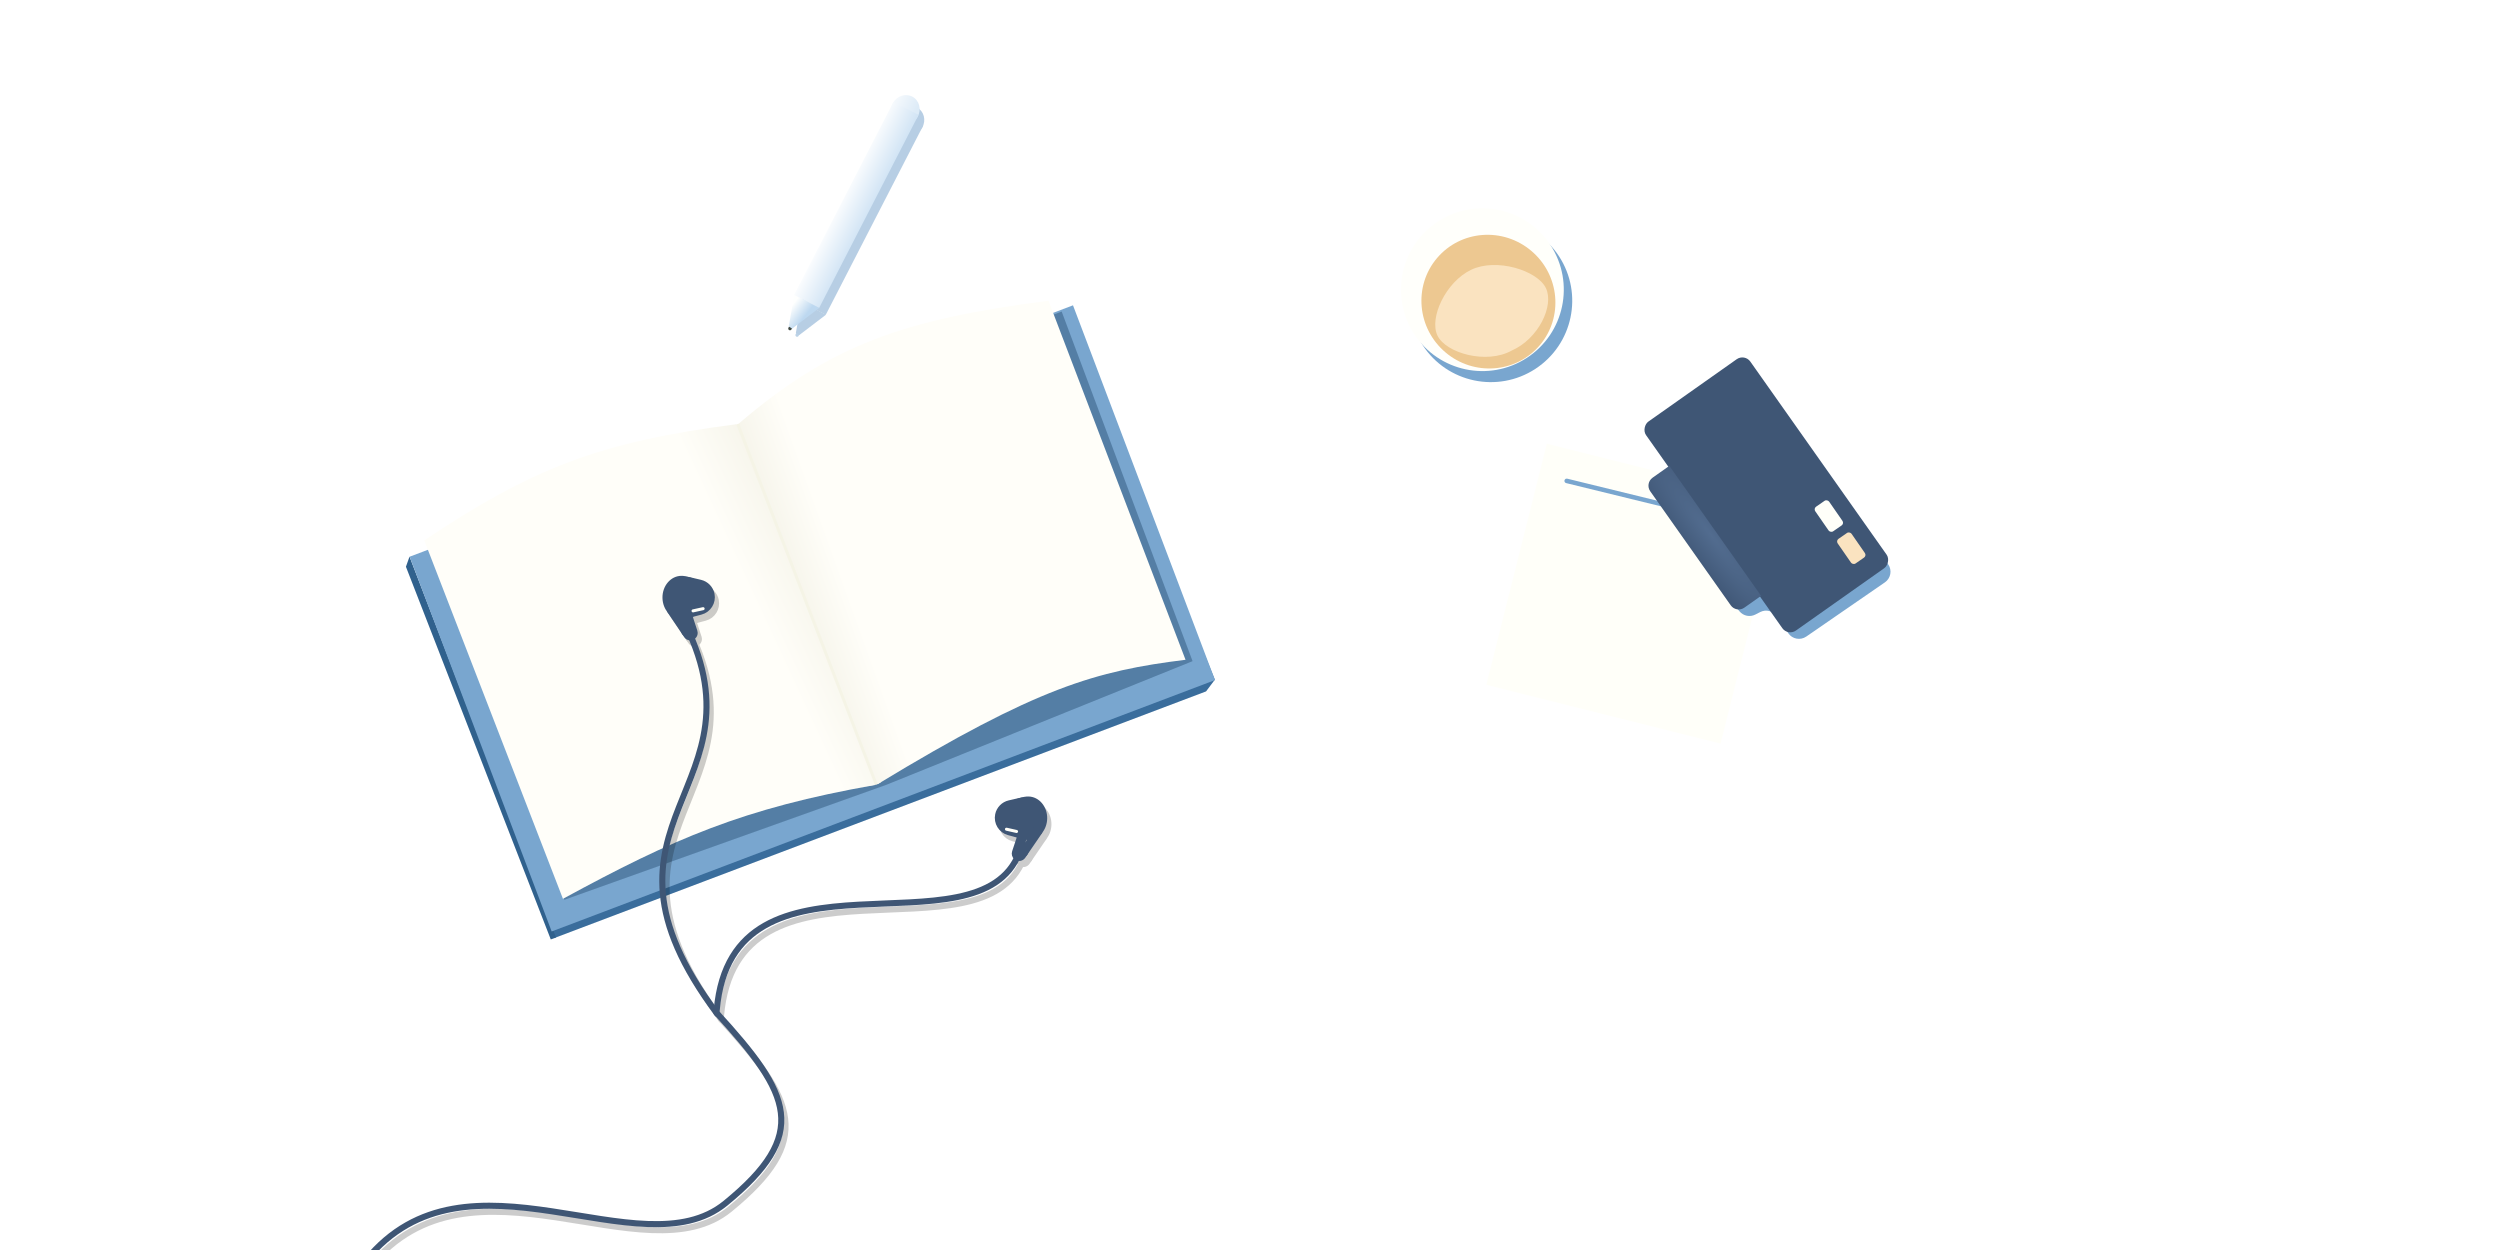 <svg width="3840" height="1920" viewBox="0 0 3840 1920" fill="none" xmlns="http://www.w3.org/2000/svg">
<g clip-path="url(#clip0_364_44)">
<g style="mix-blend-mode:multiply">
<path d="M631 856L1635.5 479.5L1866 1044L1852.5 1062L851 1441L631 856Z" fill="#3A6D9C"/>
</g>
<path d="M623.5 870.5L629 855L854 1440L846 1443L623.5 870.5Z" fill="#30618D"/>
<rect x="629.224" y="855.097" width="1089.61" height="615.578" transform="rotate(-20.755 629.224 855.097)" fill="#79A6CF"/>
<path d="M668.003 840.114L1630.74 478.545L1831.79 1015.53L1361.29 1205.52L866.857 1382.08L668.003 840.114Z" fill="#547EA5"/>
<path d="M1125.06 654.193L1142.19 647.966L1353.4 1201.15L1348.21 1204.26L1346.13 1205.3L1334.19 1206.86L1125.06 654.193Z" fill="#F5F4E6"/>
<path d="M1135.22 650.252C1275.89 530.165 1386.88 490.683 1610.5 461.908L1820.97 1013.42C1683.3 1030.54 1593.86 1055.32 1348.11 1204.47L1135.22 650.252Z" fill="url(#paint0_linear_364_44)"/>
<path d="M1130.77 651.649C920.957 678.726 816.938 719.439 651.67 830.05L864.691 1380.58C1034.37 1288.28 1141.23 1241.54 1343.81 1205.81L1130.77 651.649Z" fill="url(#paint1_linear_364_44)"/>
<g style="mix-blend-mode:multiply">
<circle cx="2289.95" cy="461.952" r="125" transform="rotate(-123.097 2289.95 461.952)" fill="#79A6CF"/>
</g>
<circle cx="2276.98" cy="444.976" r="125" transform="rotate(-123.097 2276.98 444.976)" fill="#FFFFFB"/>
<g filter="url(#filter0_i_364_44)">
<ellipse cx="2276.92" cy="444.755" rx="103.471" ry="102.095" transform="rotate(40.259 2276.92 444.755)" fill="#EDC891"/>
</g>
<path d="M2374.48 442.476C2387.57 469.579 2362.98 520.476 2321.98 538.476C2283.48 559.976 2221.07 542.579 2207.98 515.476C2194.88 488.373 2220.57 433.269 2259.48 414.476C2298.38 395.683 2361.38 415.373 2374.48 442.476Z" fill="#FAE3C0"/>
<g style="mix-blend-mode:multiply" opacity="0.5">
<ellipse cx="1397.98" cy="185.412" rx="21.374" ry="22.833" transform="rotate(28.436 1397.98 185.412)" fill="#709EC9"/>
<path d="M1228.69 506.517L1224.34 514.711" stroke="#79A6CF" stroke-width="5.189" stroke-linecap="round"/>
<path d="M1222.41 511.579L1230.93 463.731L1268.77 483.351L1227.58 514.767L1222.41 511.579Z" fill="#709EC9"/>
<rect x="1380.29" y="173.273" width="42.534" height="327.073" transform="rotate(27.243 1380.29 173.273)" fill="#709EC9"/>
</g>
<ellipse cx="1390.41" cy="168.979" rx="21.791" ry="23.278" transform="rotate(28.436 1390.41 168.979)" fill="url(#paint2_linear_364_44)"/>
<path d="M1217.82 496.34L1213.38 504.694" stroke="#404942" stroke-width="5.29" stroke-linecap="round"/>
<path d="M1211.42 501.5L1220.11 452.721L1258.69 472.723L1216.69 504.75L1211.42 501.5Z" fill="url(#paint3_linear_364_44)"/>
<rect x="1372.37" y="156.603" width="43.363" height="333.445" transform="rotate(27.243 1372.37 156.603)" fill="url(#paint4_linear_364_44)"/>
<g opacity="0.2">
<path d="M1107.01 1564.93C1222 1690.46 1251.18 1751.06 1120.73 1857.59C990.284 1964.12 723.646 1754.51 568.589 1945.13" stroke="black" stroke-width="9.331" stroke-linecap="round"/>
<path d="M1108.27 1566.58C883.55 1266.42 1194.62 1223.39 1053.34 956.961" stroke="black" stroke-width="9.331" stroke-linecap="round"/>
<path d="M1107.42 1560.71C1131.32 1288.46 1509.15 1482.17 1572.15 1319.05" stroke="black" stroke-width="9.331" stroke-linecap="round"/>
<path d="M1081.8 906.449L1066.33 902.803C1049.37 898.806 1033.67 913.072 1036.04 930.338C1038.06 945.112 1052.56 954.779 1066.98 950.966L1082.35 946.902C1093.01 944.081 1099.63 933.442 1097.46 922.628C1095.85 914.639 1089.73 908.318 1081.8 906.449Z" stroke="black" stroke-width="13.347" stroke-linecap="round"/>
<path d="M1096.81 926.502C1097.1 944.927 1070.17 960.288 1053.96 960.541C1037.75 960.794 1024.37 946.062 1024.08 927.637C1023.79 909.211 1036.7 894.069 1052.92 893.816C1069.13 893.563 1096.52 908.076 1096.81 926.502Z" fill="black"/>
<path d="M1036.07 947.905L1061.35 985.364C1063.58 988.659 1068.17 989.291 1071.2 986.718V986.718C1073.26 984.967 1074.06 982.142 1073.23 979.568L1057.22 930.402" stroke="black" stroke-width="9.331" stroke-linecap="round"/>
<path d="M1046.06 948.458L1057.88 980.07C1058.78 982.462 1061.84 983.139 1063.66 981.347V981.347C1064.51 980.509 1064.88 979.295 1064.64 978.124L1060.07 955.941C1058.65 949.041 1051.7 944.774 1044.91 946.63V946.63" stroke="black" stroke-width="9.331" stroke-linecap="round"/>
<path d="M1557.42 1245.22L1572.91 1241.66C1589.89 1237.76 1605.5 1252.11 1603.04 1269.36C1600.94 1284.12 1586.38 1293.71 1571.99 1289.82L1556.64 1285.67C1545.99 1282.79 1539.43 1272.11 1541.67 1261.31C1543.32 1253.33 1549.47 1247.05 1557.42 1245.22Z" stroke="black" stroke-width="13.347" stroke-linecap="round"/>
<path d="M1542.29 1265.19C1541.9 1283.61 1568.74 1299.12 1584.95 1299.46C1601.17 1299.81 1614.63 1285.15 1615.02 1266.73C1615.4 1248.3 1602.58 1233.09 1586.36 1232.75C1570.15 1232.4 1542.68 1246.77 1542.29 1265.19Z" fill="black"/>
<path d="M1602.91 1286.93L1577.43 1324.25C1575.18 1327.53 1570.59 1328.14 1567.57 1325.55V1325.55C1565.52 1323.78 1564.73 1320.95 1565.58 1318.39L1581.86 1269.31" stroke="black" stroke-width="9.331" stroke-linecap="round"/>
<path d="M1592.93 1287.43L1580.93 1318.97C1580.02 1321.36 1576.95 1322.02 1575.14 1320.22V1320.22C1574.3 1319.37 1573.93 1318.16 1574.18 1316.99L1578.87 1294.83C1580.33 1287.94 1587.3 1283.71 1594.08 1285.6V1285.6" stroke="black" stroke-width="9.331" stroke-linecap="round"/>
</g>
<path d="M1100.48 1555.6C1215.47 1681.13 1244.65 1741.72 1114.2 1848.25C983.752 1954.79 717.114 1745.18 562.057 1935.8" stroke="#3F5675" stroke-width="9.331" stroke-linecap="round"/>
<path d="M1101.73 1557.25C877.018 1257.09 1188.09 1214.06 1046.81 947.63" stroke="#3F5675" stroke-width="9.331" stroke-linecap="round"/>
<path d="M1100.89 1551.38C1124.78 1279.13 1502.61 1472.84 1565.62 1309.72" stroke="#3F5675" stroke-width="9.331" stroke-linecap="round"/>
<path d="M1075.27 897.118L1059.8 893.472C1042.83 889.475 1027.14 903.741 1029.51 921.007C1031.53 935.781 1046.03 945.449 1060.45 941.635L1075.82 937.571C1086.48 934.75 1093.1 924.111 1090.93 913.298C1089.32 905.308 1083.2 898.988 1075.27 897.118Z" stroke="#3F5675" stroke-width="13.347" stroke-linecap="round"/>
<path d="M1090.28 917.171C1090.57 935.597 1063.64 950.957 1047.43 951.21C1031.21 951.463 1017.84 936.732 1017.55 918.306C1017.26 899.881 1030.17 884.739 1046.39 884.486C1062.6 884.233 1089.99 898.746 1090.28 917.171Z" fill="#3F5675"/>
<path d="M1029.54 938.574L1054.82 976.033C1057.04 979.328 1061.64 979.96 1064.67 977.387V977.387C1066.73 975.636 1067.53 972.811 1066.69 970.237L1050.69 921.071" stroke="#3F5675" stroke-width="9.331" stroke-linecap="round"/>
<path d="M1039.52 939.127L1051.35 970.74C1052.25 973.132 1055.31 973.808 1057.13 972.017V972.017C1057.98 971.178 1058.35 969.964 1058.11 968.793L1053.54 946.61C1052.12 939.71 1045.17 935.443 1038.38 937.299V937.299" stroke="#3F5675" stroke-width="9.331" stroke-linecap="round"/>
<path d="M1079.99 934.907L1064.52 938.311" stroke="#FFFFF9" stroke-width="4.665" stroke-linecap="round"/>
<path d="M1550.88 1235.89L1566.37 1232.33C1583.36 1228.42 1598.97 1242.78 1596.51 1260.03C1594.4 1274.79 1579.85 1284.38 1565.46 1280.49L1550.11 1276.34C1539.46 1273.46 1532.9 1262.78 1535.14 1251.98C1536.79 1244 1542.94 1237.71 1550.88 1235.89Z" stroke="#3F5675" stroke-width="13.347" stroke-linecap="round"/>
<path d="M1535.76 1255.86C1535.37 1274.28 1562.21 1289.79 1578.42 1290.13C1594.64 1290.48 1608.09 1275.82 1608.48 1257.39C1608.87 1238.97 1596.04 1223.76 1579.83 1223.42C1563.62 1223.07 1536.15 1237.44 1535.76 1255.86Z" fill="#3F5675"/>
<path d="M1596.38 1277.6L1570.89 1314.92C1568.65 1318.2 1564.06 1318.8 1561.04 1316.22V1316.22C1558.99 1314.45 1558.2 1311.62 1559.05 1309.05L1575.33 1259.98" stroke="#3F5675" stroke-width="9.331" stroke-linecap="round"/>
<path d="M1586.39 1278.09L1574.39 1309.64C1573.49 1312.03 1570.42 1312.69 1568.61 1310.89V1310.89C1567.76 1310.04 1567.4 1308.83 1567.65 1307.66L1572.34 1285.5C1573.79 1278.61 1580.77 1274.38 1587.55 1276.27V1276.27" stroke="#3F5675" stroke-width="9.331" stroke-linecap="round"/>
<path d="M1545.95 1273.65L1561.41 1277.14" stroke="#FFFFF9" stroke-width="4.665" stroke-linecap="round"/>
<rect x="2375.98" y="681.584" width="370.939" height="381.753" transform="rotate(14.097 2375.98 681.584)" fill="#FFFFF9"/>
<path d="M2406.48 738.647L2679.52 805.521" stroke="#79A6CF" stroke-width="7" stroke-linecap="round"/>
<g style="mix-blend-mode:multiply">
<path d="M2671.94 939.083L2661.2 926.299C2660.55 925.525 2659.96 924.703 2659.44 923.839L2590.44 810.229C2587.28 805.029 2586.68 798.669 2588.82 792.973L2666.31 586.37C2671.92 571.426 2691.98 568.892 2701.13 581.973L2900.23 866.788C2906.53 875.804 2904.29 888.227 2895.24 894.471L2774.42 977.766C2765.36 984.014 2752.94 981.685 2746.76 972.58L2729.14 946.624C2723.52 938.341 2712.6 935.549 2703.69 940.116L2696.16 943.975C2687.94 948.192 2677.89 946.163 2671.94 939.083Z" fill="#79A6CF"/>
</g>
<rect x="2679.83" y="543.11" width="392.932" height="196.006" rx="15" transform="rotate(54.781 2679.83 543.11)" fill="#3F5675"/>
<path d="M2564.12 715.563L2705.05 915.206L2679.32 933.369C2672.56 938.146 2663.2 936.533 2658.42 929.765L2534.79 754.63C2530.01 747.862 2531.62 738.503 2538.39 733.725L2564.12 715.563Z" fill="url(#paint5_radial_364_44)"/>
<rect x="2867.31" y="853.588" width="25.909" height="46" rx="5" transform="rotate(145.29 2867.31 853.588)" fill="#FAE3C0"/>
<rect x="2832.87" y="804.203" width="25.909" height="46" rx="5" transform="rotate(145.29 2832.87 804.203)" fill="#FFFFF9"/>
</g>
<defs>
<filter id="filter0_i_364_44" x="2174.01" y="342.082" width="209.515" height="209.06" filterUnits="userSpaceOnUse" color-interpolation-filters="sRGB">
<feFlood flood-opacity="0" result="BackgroundImageFix"/>
<feBlend mode="normal" in="SourceGraphic" in2="BackgroundImageFix" result="shape"/>
<feColorMatrix in="SourceAlpha" type="matrix" values="0 0 0 0 0 0 0 0 0 0 0 0 0 0 0 0 0 0 127 0" result="hardAlpha"/>
<feOffset dx="9.281" dy="18.563"/>
<feGaussianBlur stdDeviation="1.856"/>
<feComposite in2="hardAlpha" operator="arithmetic" k2="-1" k3="1"/>
<feColorMatrix type="matrix" values="0 0 0 0 0 0 0 0 0 0 0 0 0 0 0 0 0 0 0.25 0"/>
<feBlend mode="normal" in2="shape" result="effect1_innerShadow_364_44"/>
</filter>
<linearGradient id="paint0_linear_364_44" x1="1257.66" y1="781.839" x2="1107.63" y2="835.566" gradientUnits="userSpaceOnUse">
<stop stop-color="#FFFEF9"/>
<stop offset="0.981" stop-color="#EDEBDC"/>
</linearGradient>
<linearGradient id="paint1_linear_364_44" x1="1150.14" y1="908.205" x2="1341.89" y2="819.344" gradientUnits="userSpaceOnUse">
<stop stop-color="#FFFEF9"/>
<stop offset="1" stop-color="#EDEBDC"/>
</linearGradient>
<linearGradient id="paint2_linear_364_44" x1="1405.55" y1="164.418" x2="1354.39" y2="166.333" gradientUnits="userSpaceOnUse">
<stop stop-color="#DDEBF7"/>
<stop offset="1" stop-color="white"/>
</linearGradient>
<linearGradient id="paint3_linear_364_44" x1="1236.94" y1="485.166" x2="1216.4" y2="469.575" gradientUnits="userSpaceOnUse">
<stop stop-color="#BDD8F0"/>
<stop offset="1" stop-color="#FEFFFE"/>
</linearGradient>
<linearGradient id="paint4_linear_364_44" x1="1364.27" y1="231.302" x2="1448.66" y2="230.322" gradientUnits="userSpaceOnUse">
<stop stop-color="white"/>
<stop offset="0" stop-color="white"/>
<stop offset="0.896" stop-color="#BDD8F0"/>
</linearGradient>
<radialGradient id="paint5_radial_364_44" cx="0" cy="0" r="1" gradientUnits="userSpaceOnUse" gradientTransform="translate(2628.74 822.387) rotate(142.143) scale(50.559 265.742)">
<stop stop-color="#526C8F"/>
<stop offset="1" stop-color="#3F5675"/>
</radialGradient>
<clipPath id="clip0_364_44">
<rect width="3840" height="1920" fill="white"/>
</clipPath>
</defs>
</svg>
